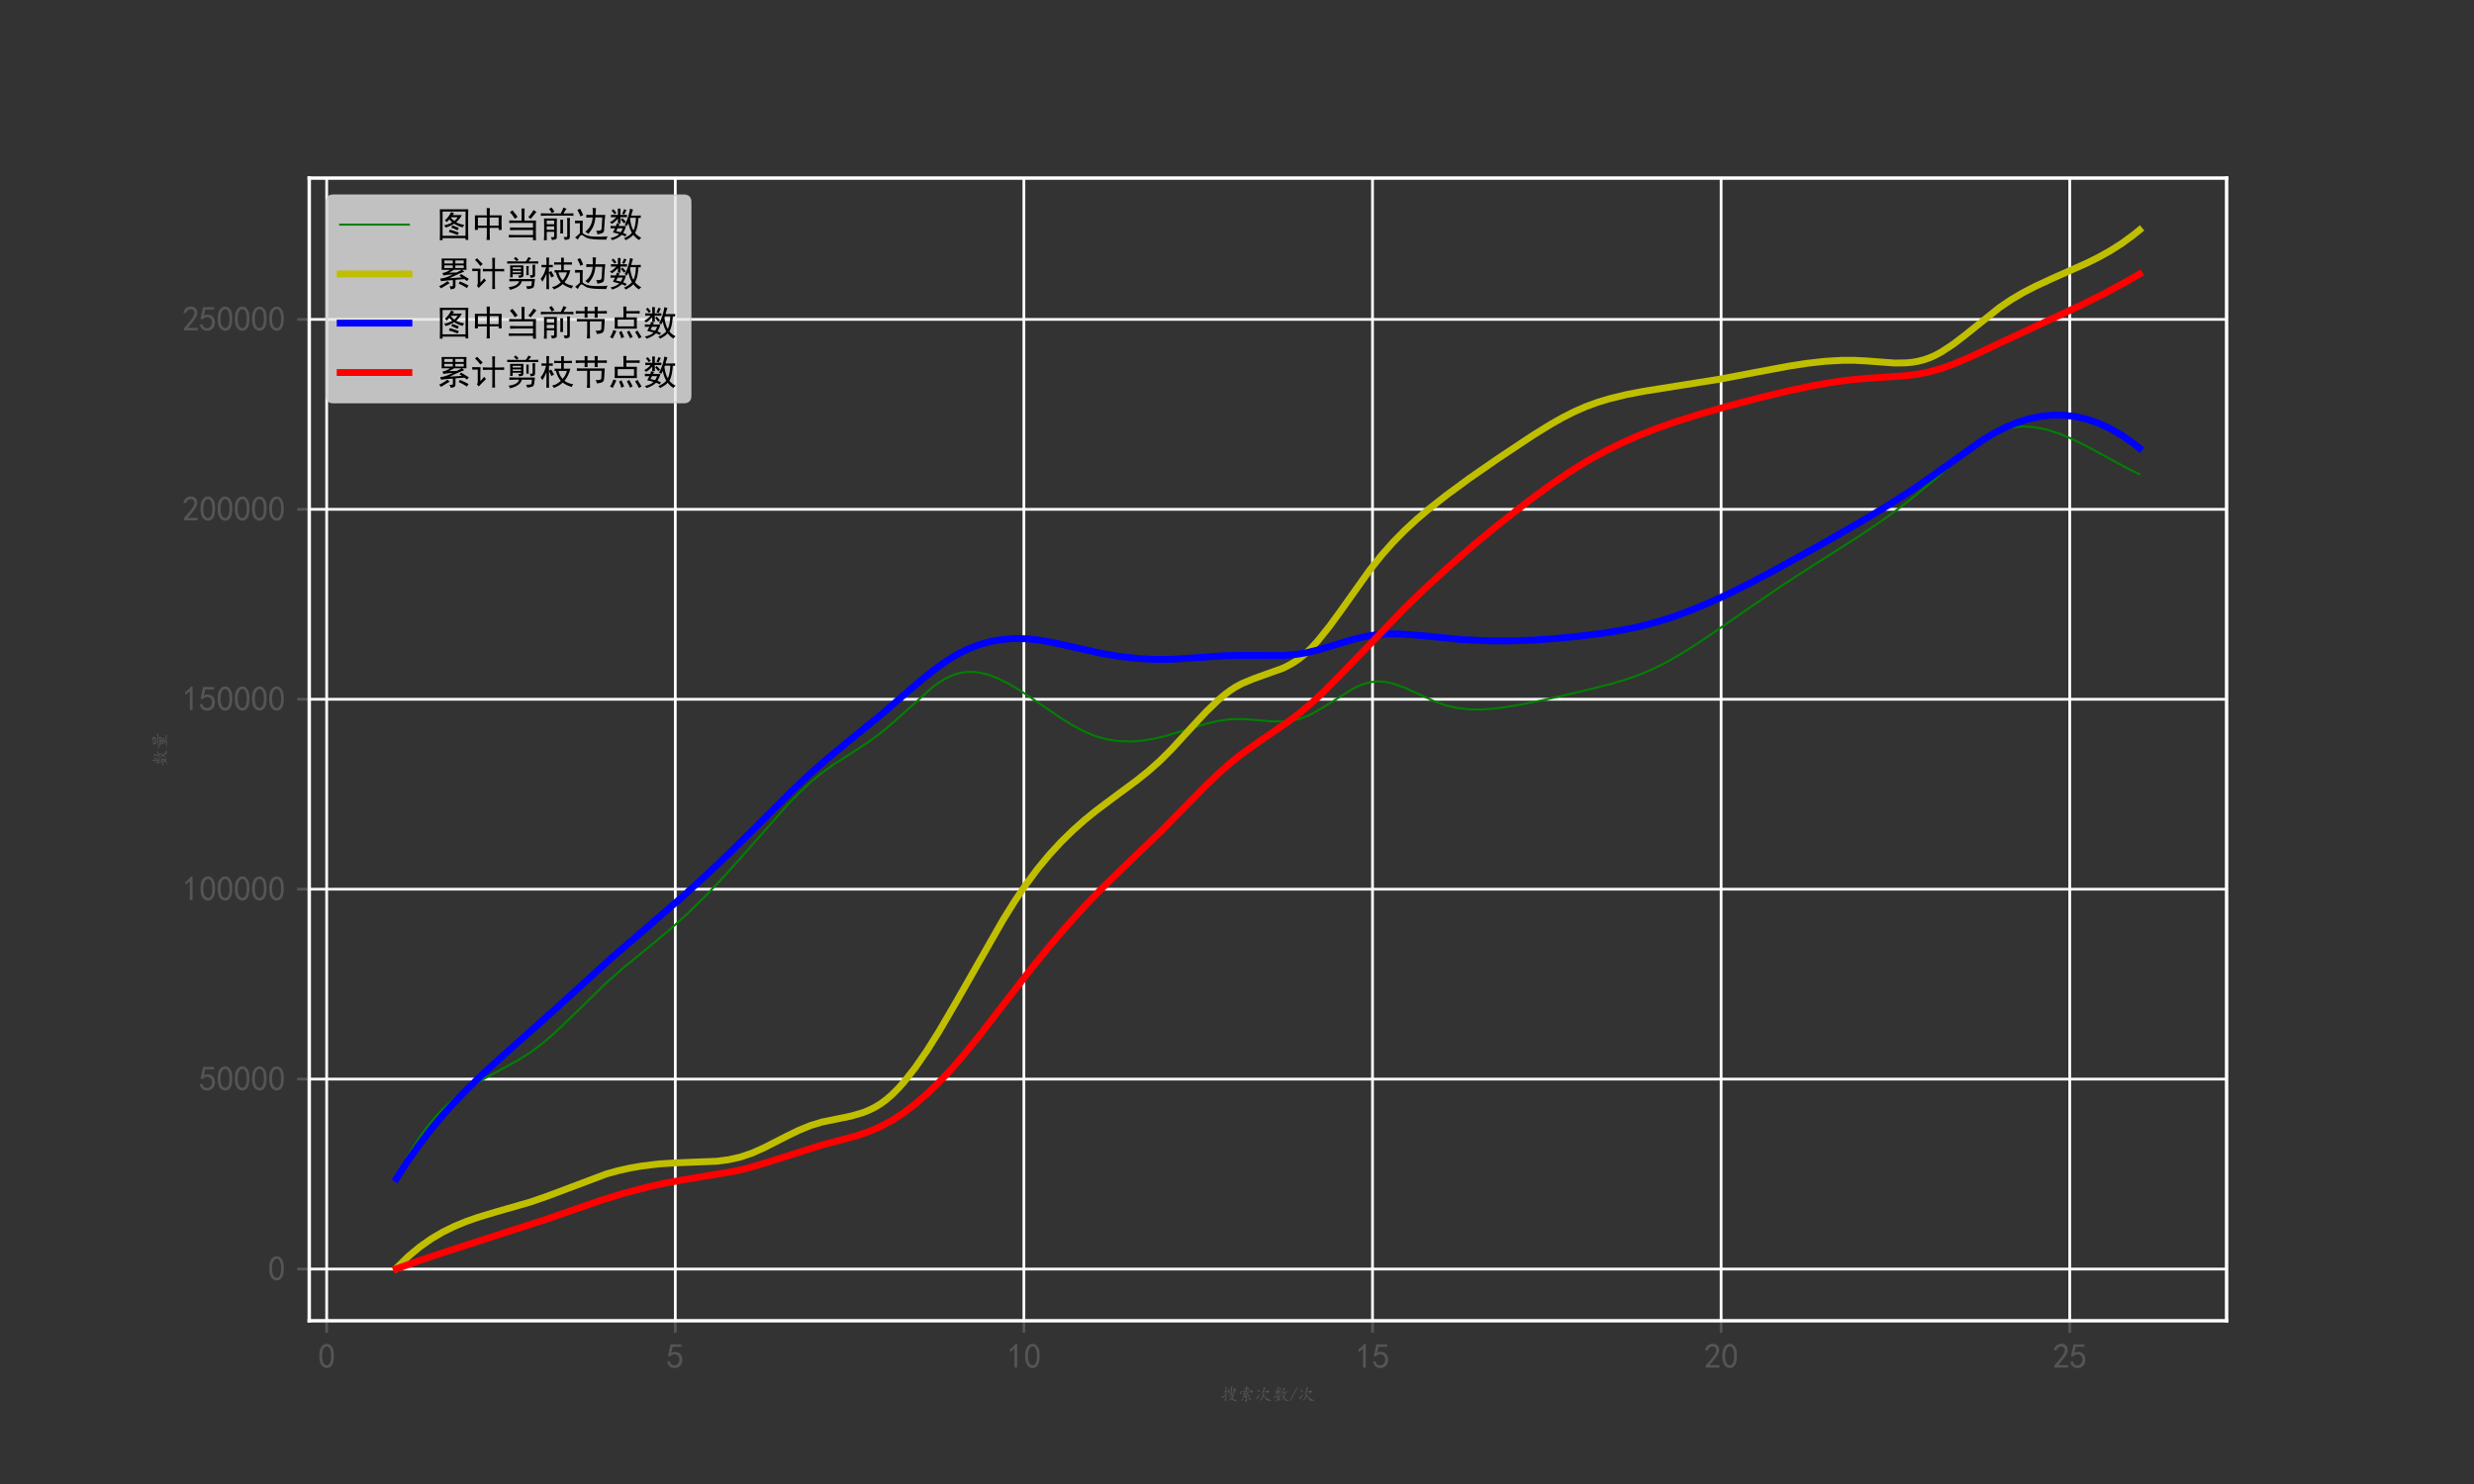 <?xml version="1.0" encoding="utf-8" standalone="no"?>
<!DOCTYPE svg PUBLIC "-//W3C//DTD SVG 1.1//EN"
  "http://www.w3.org/Graphics/SVG/1.1/DTD/svg11.dtd">
<svg xmlns:xlink="http://www.w3.org/1999/xlink" width="720pt" height="432pt" viewBox="0 0 720 432" xmlns="http://www.w3.org/2000/svg" version="1.1">
 <rect x="0" y="0" width="720" height="432" fill="#333333" stroke="none"/>
 <defs>
  <style type="text/css">*{stroke-linejoin: round; stroke-linecap: butt}</style>
 </defs>
 <g id="figure_1">
  <g id="patch_1">
   <path d="M 0 432 
L 720 432 
L 720 0 
L 0 0 
L 0 432 
z
" style="fill: none"/>
  </g>
  <g id="axes_1">
   <g id="patch_2">
    <path d="M 90 384.48 
L 648 384.48 
L 648 51.84 
L 90 51.84 
L 90 384.48 
z
" style="fill: none"/>
   </g>
   <g id="matplotlib.axis_1">
    <g id="xtick_1">
     <g id="line2d_1">
      <path d="M 95.073 384.48 
L 95.073 51.84 
" clip-path="url(#p1715dabed9)" style="fill: none; stroke: #ffffff; stroke-width: 0.8; stroke-linecap: square"/>
     </g>
     <g id="line2d_2">
      <defs>
       <path id="m442ea30251" d="M 0 0 
L 0 3.5 
" style="stroke: #555555; stroke-width: 0.8"/>
      </defs>
      <g>
       <use xlink:href="#m442ea30251" x="95.073" y="384.48" style="fill: #555555; stroke: #555555; stroke-width: 0.8"/>
      </g>
     </g>
     <g id="text_1">
      <!-- 0 -->
      <g style="fill: #555555" transform="translate(92.573 398.355) scale(0.1 -0.1)">
       <defs>
        <path id="SimHei-30" d="M 225 2537 
Q 250 3200 412 3587 
Q 575 3975 875 4225 
Q 1175 4475 1612 4475 
Q 2050 4475 2375 4112 
Q 2700 3750 2800 3200 
Q 2900 2650 2862 1937 
Q 2825 1225 2612 775 
Q 2400 325 1975 150 
Q 1550 -25 1125 187 
Q 700 400 525 750 
Q 350 1100 275 1487 
Q 200 1875 225 2537 
z
M 750 2687 
Q 675 2000 800 1462 
Q 925 925 1212 700 
Q 1500 475 1800 612 
Q 2100 750 2237 1162 
Q 2375 1575 2375 2062 
Q 2375 2550 2337 2950 
Q 2300 3350 2112 3675 
Q 1925 4000 1612 4012 
Q 1300 4025 1062 3700 
Q 825 3375 750 2687 
z
" transform="scale(0.016)"/>
       </defs>
       <use xlink:href="#SimHei-30"/>
      </g>
     </g>
    </g>
    <g id="xtick_2">
     <g id="line2d_3">
      <path d="M 196.527 384.48 
L 196.527 51.84 
" clip-path="url(#p1715dabed9)" style="fill: none; stroke: #ffffff; stroke-width: 0.8; stroke-linecap: square"/>
     </g>
     <g id="line2d_4">
      <g>
       <use xlink:href="#m442ea30251" x="196.527" y="384.48" style="fill: #555555; stroke: #555555; stroke-width: 0.8"/>
      </g>
     </g>
     <g id="text_2">
      <!-- 5 -->
      <g style="fill: #555555" transform="translate(194.027 398.355) scale(0.1 -0.1)">
       <defs>
        <path id="SimHei-35" d="M 550 1325 
Q 725 650 1150 575 
Q 1575 500 1837 662 
Q 2100 825 2212 1087 
Q 2325 1350 2312 1675 
Q 2300 2000 2137 2225 
Q 1975 2450 1725 2525 
Q 1475 2600 1162 2525 
Q 850 2450 650 2175 
L 225 2225 
Q 275 2375 700 4375 
L 2675 4375 
L 2675 3925 
L 1075 3925 
Q 950 3250 825 2850 
Q 1200 3025 1525 3012 
Q 1850 3000 2150 2862 
Q 2450 2725 2587 2487 
Q 2725 2250 2787 2012 
Q 2850 1775 2837 1500 
Q 2825 1225 2725 937 
Q 2625 650 2425 462 
Q 2225 275 1937 162 
Q 1650 50 1275 75 
Q 900 100 562 350 
Q 225 600 100 1200 
L 550 1325 
z
" transform="scale(0.016)"/>
       </defs>
       <use xlink:href="#SimHei-35"/>
      </g>
     </g>
    </g>
    <g id="xtick_3">
     <g id="line2d_5">
      <path d="M 297.982 384.48 
L 297.982 51.84 
" clip-path="url(#p1715dabed9)" style="fill: none; stroke: #ffffff; stroke-width: 0.8; stroke-linecap: square"/>
     </g>
     <g id="line2d_6">
      <g>
       <use xlink:href="#m442ea30251" x="297.982" y="384.48" style="fill: #555555; stroke: #555555; stroke-width: 0.8"/>
      </g>
     </g>
     <g id="text_3">
      <!-- 10 -->
      <g style="fill: #555555" transform="translate(292.982 398.355) scale(0.1 -0.1)">
       <defs>
        <path id="SimHei-31" d="M 1400 3600 
Q 1075 3275 575 2975 
L 575 3450 
Q 1200 3875 1600 4450 
L 1900 4450 
L 1900 150 
L 1400 150 
L 1400 3600 
z
" transform="scale(0.016)"/>
       </defs>
       <use xlink:href="#SimHei-31"/>
       <use xlink:href="#SimHei-30" x="50"/>
      </g>
     </g>
    </g>
    <g id="xtick_4">
     <g id="line2d_7">
      <path d="M 399.436 384.48 
L 399.436 51.84 
" clip-path="url(#p1715dabed9)" style="fill: none; stroke: #ffffff; stroke-width: 0.8; stroke-linecap: square"/>
     </g>
     <g id="line2d_8">
      <g>
       <use xlink:href="#m442ea30251" x="399.436" y="384.48" style="fill: #555555; stroke: #555555; stroke-width: 0.8"/>
      </g>
     </g>
     <g id="text_4">
      <!-- 15 -->
      <g style="fill: #555555" transform="translate(394.436 398.355) scale(0.1 -0.1)">
       <use xlink:href="#SimHei-31"/>
       <use xlink:href="#SimHei-35" x="50"/>
      </g>
     </g>
    </g>
    <g id="xtick_5">
     <g id="line2d_9">
      <path d="M 500.891 384.48 
L 500.891 51.84 
" clip-path="url(#p1715dabed9)" style="fill: none; stroke: #ffffff; stroke-width: 0.8; stroke-linecap: square"/>
     </g>
     <g id="line2d_10">
      <g>
       <use xlink:href="#m442ea30251" x="500.891" y="384.48" style="fill: #555555; stroke: #555555; stroke-width: 0.8"/>
      </g>
     </g>
     <g id="text_5">
      <!-- 20 -->
      <g style="fill: #555555" transform="translate(495.891 398.355) scale(0.1 -0.1)">
       <defs>
        <path id="SimHei-32" d="M 300 250 
Q 325 625 650 925 
Q 975 1225 1475 1862 
Q 1975 2500 2125 2850 
Q 2275 3200 2237 3450 
Q 2200 3700 2000 3862 
Q 1800 4025 1537 4000 
Q 1275 3975 1037 3800 
Q 800 3625 675 3275 
L 200 3350 
Q 400 3925 712 4187 
Q 1025 4450 1450 4475 
Q 1700 4500 1900 4462 
Q 2100 4425 2312 4287 
Q 2525 4150 2662 3875 
Q 2800 3600 2762 3212 
Q 2725 2825 2375 2287 
Q 2025 1750 1025 600 
L 2825 600 
L 2825 150 
L 300 150 
L 300 250 
z
" transform="scale(0.016)"/>
       </defs>
       <use xlink:href="#SimHei-32"/>
       <use xlink:href="#SimHei-30" x="50"/>
      </g>
     </g>
    </g>
    <g id="xtick_6">
     <g id="line2d_11">
      <path d="M 602.345 384.48 
L 602.345 51.84 
" clip-path="url(#p1715dabed9)" style="fill: none; stroke: #ffffff; stroke-width: 0.8; stroke-linecap: square"/>
     </g>
     <g id="line2d_12">
      <g>
       <use xlink:href="#m442ea30251" x="602.345" y="384.48" style="fill: #555555; stroke: #555555; stroke-width: 0.8"/>
      </g>
     </g>
     <g id="text_6">
      <!-- 25 -->
      <g style="fill: #555555" transform="translate(597.345 398.355) scale(0.1 -0.1)">
       <use xlink:href="#SimHei-32"/>
       <use xlink:href="#SimHei-35" x="50"/>
      </g>
     </g>
    </g>
    <g id="text_7">
     <!-- 搜索次数/次 -->
     <g style="fill: #555555" transform="translate(355.25 407.648) scale(0.05 -0.05)">
      <defs>
       <path id="KaiTi-641c" d="M 4100 2750 
Q 4450 2800 4800 2900 
Q 4900 3150 4925 3300 
Q 4625 3275 4475 3275 
Q 4350 3275 4312 3350 
Q 4275 3425 4450 3475 
Q 4625 3525 4975 3600 
Q 5000 3775 5025 3887 
Q 5050 4000 4875 3962 
Q 4700 3925 4587 3912 
Q 4475 3900 4362 3987 
Q 4250 4075 4400 4075 
Q 4550 4075 4787 4187 
Q 5025 4300 5087 4312 
Q 5150 4325 5450 4125 
Q 5750 3925 5650 3875 
Q 5550 3825 5387 3512 
Q 5225 3200 5087 2812 
Q 4950 2425 4800 2675 
Q 4675 2650 4100 2550 
L 4100 2050 
Q 4325 2100 4412 2187 
Q 4500 2275 4737 2125 
Q 4975 1975 4925 1900 
Q 4875 1825 4775 1687 
Q 4675 1550 4587 1287 
Q 4500 1025 4300 700 
Q 4675 375 5125 200 
Q 5575 25 5887 -12 
Q 6200 -50 6050 -112 
Q 5900 -175 5412 -225 
Q 4925 -275 4762 -150 
Q 4600 -25 4050 475 
Q 3650 150 3262 50 
Q 2875 -50 2587 -37 
Q 2300 -25 2587 50 
Q 2875 125 3212 275 
Q 3550 425 3850 700 
Q 3700 875 3462 1075 
Q 3225 1275 3062 1362 
Q 2900 1450 3050 1500 
Q 3200 1550 3400 1387 
Q 3600 1225 4025 900 
Q 4200 1125 4287 1425 
Q 4375 1725 4362 1800 
Q 4350 1875 3987 1800 
Q 3625 1725 3437 1700 
Q 3250 1675 3037 1775 
Q 2825 1875 3112 1887 
Q 3400 1900 3850 2000 
L 3850 2475 
Q 3700 2450 3200 2375 
Q 3100 2075 3000 2400 
Q 2900 2725 2800 3062 
Q 2700 3400 2587 3550 
Q 2475 3700 2612 3737 
Q 2750 3775 2875 3775 
Q 3000 3825 3137 3962 
Q 3275 4100 3312 4250 
Q 3350 4400 3462 4375 
Q 3575 4350 3737 4200 
Q 3900 4050 3650 3962 
Q 3400 3875 3000 3675 
L 3050 3150 
Q 3275 3225 3375 3287 
Q 3475 3350 3587 3225 
Q 3700 3100 3500 3062 
Q 3300 3025 3100 2975 
L 3150 2575 
Q 3525 2625 3850 2700 
L 3850 3900 
Q 3850 4700 3762 4887 
Q 3675 5075 3737 5112 
Q 3800 5150 4050 5037 
Q 4300 4925 4275 4862 
Q 4250 4800 4200 4600 
Q 4150 4400 4137 4000 
Q 4125 3600 4100 2750 
z
M 2075 3400 
Q 2525 3500 2475 3325 
Q 2425 3150 2075 3075 
L 2075 2250 
Q 2475 2500 2512 2475 
Q 2550 2450 2075 1975 
L 2075 525 
Q 2075 175 1962 -137 
Q 1850 -450 1737 -237 
Q 1625 -25 1350 200 
Q 1075 425 1337 350 
Q 1600 275 1675 337 
Q 1750 400 1775 762 
Q 1800 1125 1800 1775 
Q 975 1225 812 1012 
Q 650 800 450 1000 
Q 250 1200 275 1237 
Q 300 1275 475 1325 
Q 650 1375 962 1562 
Q 1275 1750 1800 2075 
L 1800 3000 
Q 1550 2950 1375 2925 
Q 1200 2900 1000 3000 
Q 800 3100 1012 3125 
Q 1225 3150 1800 3325 
Q 1825 3900 1800 4262 
Q 1775 4625 1712 4762 
Q 1650 4900 1637 4962 
Q 1625 5025 1812 4975 
Q 2000 4925 2137 4850 
Q 2275 4775 2175 4587 
Q 2075 4400 2075 3400 
z
" transform="scale(0.016)"/>
       <path id="KaiTi-7d22" d="M 3325 4350 
Q 3475 4375 3775 4450 
Q 4075 4525 4212 4437 
Q 4350 4350 4087 4250 
Q 3825 4150 3275 4050 
L 3200 3450 
Q 3775 3525 4125 3587 
Q 4475 3650 4625 3700 
Q 4775 3750 5125 3537 
Q 5475 3325 5587 3100 
Q 5700 2875 5487 2912 
Q 5275 2950 4975 2900 
Q 4675 2850 4487 2800 
Q 4300 2750 4612 3050 
Q 4925 3350 4575 3375 
Q 4225 3400 2950 3225 
Q 3050 3025 2925 2950 
Q 2800 2875 2587 2650 
Q 2375 2425 2375 2375 
Q 2375 2350 3100 2425 
Q 3450 2825 3475 2962 
Q 3500 3100 3775 2912 
Q 4050 2725 3900 2637 
Q 3750 2550 3575 2437 
Q 3400 2325 2525 1525 
Q 2750 1550 3750 1750 
Q 3400 2150 3662 2100 
Q 3925 2050 4162 1862 
Q 4400 1675 4325 1462 
Q 4250 1250 4100 1362 
Q 3950 1475 3850 1600 
Q 3225 1475 3075 1425 
Q 3325 1250 3300 1187 
Q 3275 1125 3275 875 
Q 3275 625 3300 212 
Q 3325 -200 3162 -487 
Q 3000 -775 2862 -525 
Q 2725 -275 2562 -100 
Q 2400 75 2412 125 
Q 2425 175 2687 62 
Q 2950 -50 2975 100 
Q 3000 250 2975 587 
Q 2950 925 2937 1062 
Q 2925 1200 2800 1350 
Q 2400 1225 2237 1112 
Q 2075 1000 2000 1062 
Q 1925 1125 1837 1287 
Q 1750 1450 2062 1525 
Q 2375 1600 2975 2250 
Q 2325 2125 2212 2037 
Q 2100 1950 2025 2050 
Q 1950 2150 1900 2250 
Q 1850 2350 2100 2512 
Q 2350 2675 2625 3175 
Q 2375 3150 2012 3100 
Q 1650 3050 1275 3050 
Q 1225 2700 1087 2412 
Q 950 2125 837 2362 
Q 725 2600 825 2712 
Q 925 2825 987 3000 
Q 1050 3175 1087 3362 
Q 1125 3550 1275 3225 
Q 1550 3225 2950 3425 
L 2975 4000 
Q 2725 3950 2575 3950 
Q 2425 3950 2262 4050 
Q 2100 4150 2275 4162 
Q 2450 4175 3000 4275 
L 3000 4650 
Q 3000 4925 2925 5050 
Q 2850 5175 2925 5187 
Q 3000 5200 3250 5100 
Q 3500 5000 3425 4887 
Q 3350 4775 3325 4350 
z
M 3975 650 
Q 3725 925 3687 987 
Q 3650 1050 4075 925 
Q 4500 800 4687 537 
Q 4875 275 4775 75 
Q 4675 -125 4450 125 
Q 4225 375 3975 650 
z
M 1675 600 
Q 1775 775 1850 850 
Q 1925 925 1912 575 
Q 1900 225 1675 -12 
Q 1450 -250 1337 -100 
Q 1225 50 1412 250 
Q 1600 450 1675 600 
z
" transform="scale(0.016)"/>
       <path id="KaiTi-6b21" d="M 3250 1925 
Q 3725 1325 4175 912 
Q 4625 500 4987 375 
Q 5350 250 5737 150 
Q 6125 50 5975 -25 
Q 5825 -100 5150 -150 
Q 4475 -200 4212 162 
Q 3950 525 3175 1725 
Q 2975 900 2612 512 
Q 2250 125 1637 -37 
Q 1025 -200 1500 25 
Q 1975 250 2287 625 
Q 2600 1000 2712 1350 
Q 2825 1700 2862 1950 
Q 2900 2200 2812 2337 
Q 2725 2475 2900 2450 
Q 3075 2425 3225 2350 
Q 3375 2275 3312 2200 
Q 3250 2125 3250 1925 
z
M 3050 3100 
Q 3400 3125 3775 3250 
Q 4150 3375 4337 3487 
Q 4525 3600 4737 3525 
Q 4950 3450 5162 3275 
Q 5375 3100 5025 3000 
Q 4675 2900 4325 2575 
Q 3975 2250 4112 2525 
Q 4250 2800 4300 2950 
Q 4350 3100 4187 3087 
Q 4025 3075 3625 2962 
Q 3225 2850 3000 2975 
Q 2700 2525 2425 2350 
Q 2150 2175 2425 2562 
Q 2700 2950 2950 3675 
Q 3200 4400 3112 4662 
Q 3025 4925 3225 4862 
Q 3425 4800 3587 4675 
Q 3750 4550 3662 4450 
Q 3575 4350 3437 4000 
Q 3300 3650 3050 3100 
z
M 1725 2225 
Q 2050 2600 1875 2237 
Q 1700 1875 1437 1475 
Q 1175 1075 987 650 
Q 800 225 587 600 
Q 375 975 512 1012 
Q 650 1050 1025 1450 
Q 1400 1850 1725 2225 
z
M 1100 3425 
Q 950 3625 862 3775 
Q 775 3925 1162 3812 
Q 1550 3700 1662 3462 
Q 1775 3225 1700 3050 
Q 1625 2875 1437 3050 
Q 1250 3225 1100 3425 
z
" transform="scale(0.016)"/>
       <path id="KaiTi-6570" d="M 4100 1300 
Q 4275 1625 4312 1987 
Q 4350 2350 4325 2725 
Q 4125 2700 3875 2725 
Q 3575 2375 3325 2225 
Q 3075 2075 3387 2462 
Q 3700 2850 3912 3487 
Q 4125 4125 4100 4275 
Q 4075 4425 4062 4537 
Q 4050 4650 4362 4487 
Q 4675 4325 4562 4175 
Q 4450 4025 4337 3712 
Q 4225 3400 3925 2850 
Q 4525 2975 4912 3162 
Q 5300 3350 5512 3212 
Q 5725 3075 5450 2975 
Q 5175 2875 4425 2725 
Q 4800 2600 4712 2350 
Q 4625 2100 4562 1775 
Q 4500 1450 4325 1025 
Q 4550 750 4837 512 
Q 5125 275 5437 150 
Q 5750 25 5975 -62 
Q 6200 -150 5737 -187 
Q 5275 -225 5037 -187 
Q 4800 -150 4687 25 
Q 4575 200 4125 800 
Q 3900 550 3675 400 
Q 3450 250 3175 175 
Q 2900 100 3162 262 
Q 3425 425 3625 625 
Q 3825 825 3975 1050 
Q 3800 1350 3637 1562 
Q 3475 1775 3362 1900 
Q 3250 2025 3387 2037 
Q 3525 2050 3612 1950 
Q 3700 1850 4100 1300 
z
M 2575 1600 
Q 2625 1750 2612 1862 
Q 2600 1975 2750 1875 
Q 2900 1775 2962 1700 
Q 3025 1625 2962 1500 
Q 2900 1375 2800 1112 
Q 2700 850 2525 550 
Q 2700 425 2837 300 
Q 2975 175 2925 -62 
Q 2875 -300 2712 -100 
Q 2550 100 2325 275 
Q 1925 -25 1587 -150 
Q 1250 -275 912 -300 
Q 575 -325 850 -212 
Q 1125 -100 1450 50 
Q 1775 200 2050 475 
Q 1750 700 1637 750 
Q 1525 800 1587 900 
Q 1650 1000 1700 1250 
Q 1050 1175 862 1062 
Q 675 950 425 1150 
Q 175 1350 500 1337 
Q 825 1325 1775 1475 
Q 1850 1800 1800 1987 
Q 1750 2175 2025 2037 
Q 2300 1900 2250 1825 
Q 2200 1750 2075 1525 
L 2575 1600 
z
M 2875 3425 
Q 3125 3475 3225 3387 
Q 3325 3300 3100 3225 
Q 2875 3150 2350 3075 
L 2350 2875 
Q 2775 2825 2975 2687 
Q 3175 2550 3112 2350 
Q 3050 2150 2812 2412 
Q 2575 2675 2350 2800 
Q 2350 2500 2300 2287 
Q 2250 2075 2137 2262 
Q 2025 2450 2062 2600 
Q 2100 2750 2075 2950 
Q 1475 2175 975 1937 
Q 475 1700 762 1925 
Q 1050 2150 1362 2475 
Q 1675 2800 1800 3050 
Q 1450 2925 1312 2900 
Q 1175 2875 975 3012 
Q 775 3150 1050 3137 
Q 1325 3125 2100 3275 
L 2100 4175 
Q 2100 4700 2012 4837 
Q 1925 4975 1987 4987 
Q 2050 5000 2300 4887 
Q 2550 4775 2462 4625 
Q 2375 4475 2375 3325 
L 2875 3425 
z
M 2250 675 
Q 2450 925 2575 1425 
L 2000 1325 
Q 1825 925 1837 875 
Q 1850 825 1937 800 
Q 2025 775 2250 675 
z
M 3250 4275 
Q 3450 4150 3300 4087 
Q 3150 4025 2762 3737 
Q 2375 3450 2600 3737 
Q 2825 4025 2900 4237 
Q 2975 4450 3025 4425 
Q 3075 4400 3250 4275 
z
M 1550 3600 
Q 1350 3875 1287 4000 
Q 1225 4125 1537 4050 
Q 1850 3975 1812 3662 
Q 1775 3350 1550 3600 
z
" transform="scale(0.016)"/>
       <path id="KaiTi-2f" d="M 3000 4550 
L 350 -175 
L 100 -25 
L 2750 4700 
L 3000 4550 
z
" transform="scale(0.016)"/>
      </defs>
      <use xlink:href="#KaiTi-641c"/>
      <use xlink:href="#KaiTi-7d22" x="100"/>
      <use xlink:href="#KaiTi-6b21" x="200"/>
      <use xlink:href="#KaiTi-6570" x="300"/>
      <use xlink:href="#KaiTi-2f" x="400"/>
      <use xlink:href="#KaiTi-6b21" x="450"/>
     </g>
    </g>
   </g>
   <g id="matplotlib.axis_2">
    <g id="ytick_1">
     <g id="line2d_13">
      <path d="M 90 369.427 
L 648 369.427 
" clip-path="url(#p1715dabed9)" style="fill: none; stroke: #ffffff; stroke-width: 0.8; stroke-linecap: square"/>
     </g>
     <g id="line2d_14">
      <defs>
       <path id="m66c7d3a581" d="M 0 0 
L -3.5 0 
" style="stroke: #555555; stroke-width: 0.8"/>
      </defs>
      <g>
       <use xlink:href="#m66c7d3a581" x="90" y="369.427" style="fill: #555555; stroke: #555555; stroke-width: 0.8"/>
      </g>
     </g>
     <g id="text_8">
      <!-- 0 -->
      <g style="fill: #555555" transform="translate(78 372.865) scale(0.1 -0.1)">
       <use xlink:href="#SimHei-30"/>
      </g>
     </g>
    </g>
    <g id="ytick_2">
     <g id="line2d_15">
      <path d="M 90 314.137 
L 648 314.137 
" clip-path="url(#p1715dabed9)" style="fill: none; stroke: #ffffff; stroke-width: 0.8; stroke-linecap: square"/>
     </g>
     <g id="line2d_16">
      <g>
       <use xlink:href="#m66c7d3a581" x="90" y="314.137" style="fill: #555555; stroke: #555555; stroke-width: 0.8"/>
      </g>
     </g>
     <g id="text_9">
      <!-- 50000 -->
      <g style="fill: #555555" transform="translate(58 317.574) scale(0.1 -0.1)">
       <use xlink:href="#SimHei-35"/>
       <use xlink:href="#SimHei-30" x="50"/>
       <use xlink:href="#SimHei-30" x="100"/>
       <use xlink:href="#SimHei-30" x="150"/>
       <use xlink:href="#SimHei-30" x="200"/>
      </g>
     </g>
    </g>
    <g id="ytick_3">
     <g id="line2d_17">
      <path d="M 90 258.846 
L 648 258.846 
" clip-path="url(#p1715dabed9)" style="fill: none; stroke: #ffffff; stroke-width: 0.8; stroke-linecap: square"/>
     </g>
     <g id="line2d_18">
      <g>
       <use xlink:href="#m66c7d3a581" x="90" y="258.846" style="fill: #555555; stroke: #555555; stroke-width: 0.8"/>
      </g>
     </g>
     <g id="text_10">
      <!-- 100000 -->
      <g style="fill: #555555" transform="translate(53 262.284) scale(0.1 -0.1)">
       <use xlink:href="#SimHei-31"/>
       <use xlink:href="#SimHei-30" x="50"/>
       <use xlink:href="#SimHei-30" x="100"/>
       <use xlink:href="#SimHei-30" x="150"/>
       <use xlink:href="#SimHei-30" x="200"/>
       <use xlink:href="#SimHei-30" x="250"/>
      </g>
     </g>
    </g>
    <g id="ytick_4">
     <g id="line2d_19">
      <path d="M 90 203.556 
L 648 203.556 
" clip-path="url(#p1715dabed9)" style="fill: none; stroke: #ffffff; stroke-width: 0.8; stroke-linecap: square"/>
     </g>
     <g id="line2d_20">
      <g>
       <use xlink:href="#m66c7d3a581" x="90" y="203.556" style="fill: #555555; stroke: #555555; stroke-width: 0.8"/>
      </g>
     </g>
     <g id="text_11">
      <!-- 150000 -->
      <g style="fill: #555555" transform="translate(53 206.993) scale(0.1 -0.1)">
       <use xlink:href="#SimHei-31"/>
       <use xlink:href="#SimHei-35" x="50"/>
       <use xlink:href="#SimHei-30" x="100"/>
       <use xlink:href="#SimHei-30" x="150"/>
       <use xlink:href="#SimHei-30" x="200"/>
       <use xlink:href="#SimHei-30" x="250"/>
      </g>
     </g>
    </g>
    <g id="ytick_5">
     <g id="line2d_21">
      <path d="M 90 148.265 
L 648 148.265 
" clip-path="url(#p1715dabed9)" style="fill: none; stroke: #ffffff; stroke-width: 0.8; stroke-linecap: square"/>
     </g>
     <g id="line2d_22">
      <g>
       <use xlink:href="#m66c7d3a581" x="90" y="148.265" style="fill: #555555; stroke: #555555; stroke-width: 0.8"/>
      </g>
     </g>
     <g id="text_12">
      <!-- 200000 -->
      <g style="fill: #555555" transform="translate(53 151.702) scale(0.1 -0.1)">
       <use xlink:href="#SimHei-32"/>
       <use xlink:href="#SimHei-30" x="50"/>
       <use xlink:href="#SimHei-30" x="100"/>
       <use xlink:href="#SimHei-30" x="150"/>
       <use xlink:href="#SimHei-30" x="200"/>
       <use xlink:href="#SimHei-30" x="250"/>
      </g>
     </g>
    </g>
    <g id="ytick_6">
     <g id="line2d_23">
      <path d="M 90 92.974 
L 648 92.974 
" clip-path="url(#p1715dabed9)" style="fill: none; stroke: #ffffff; stroke-width: 0.8; stroke-linecap: square"/>
     </g>
     <g id="line2d_24">
      <g>
       <use xlink:href="#m66c7d3a581" x="90" y="92.974" style="fill: #555555; stroke: #555555; stroke-width: 0.8"/>
      </g>
     </g>
     <g id="text_13">
      <!-- 250000 -->
      <g style="fill: #555555" transform="translate(53 96.412) scale(0.1 -0.1)">
       <use xlink:href="#SimHei-32"/>
       <use xlink:href="#SimHei-35" x="50"/>
       <use xlink:href="#SimHei-30" x="100"/>
       <use xlink:href="#SimHei-30" x="150"/>
       <use xlink:href="#SimHei-30" x="200"/>
       <use xlink:href="#SimHei-30" x="250"/>
      </g>
     </g>
    </g>
    <g id="text_14">
     <!-- 数量 -->
     <g style="fill: #555555" transform="translate(48.375 223.16) rotate(-90) scale(0.05 -0.05)">
      <defs>
       <path id="KaiTi-91cf" d="M 3175 825 
L 3775 925 
Q 4075 975 4225 837 
Q 4375 700 4037 650 
Q 3700 600 3175 550 
L 3150 75 
Q 4425 175 4712 200 
Q 5000 225 5225 87 
Q 5450 -50 5437 -137 
Q 5425 -225 4962 -187 
Q 4500 -150 4025 -162 
Q 3550 -175 3225 -200 
Q 2900 -225 2325 -287 
Q 1750 -350 1512 -375 
Q 1275 -400 1050 -262 
Q 825 -125 1075 -125 
Q 1325 -125 1800 -87 
Q 2275 -50 2900 50 
L 2900 525 
Q 2425 475 2250 450 
Q 2075 425 1887 562 
Q 1700 700 2000 712 
Q 2300 725 2900 800 
L 2900 1225 
Q 2625 1200 2300 1150 
Q 2175 950 2087 1112 
Q 2000 1275 1900 1675 
Q 1800 2075 1650 2275 
Q 1500 2475 1650 2475 
Q 1825 2475 1962 2437 
Q 2100 2400 2887 2487 
Q 3675 2575 3837 2675 
Q 4000 2775 4237 2650 
Q 4475 2525 4600 2412 
Q 4725 2300 4587 2162 
Q 4450 2025 4300 1737 
Q 4150 1450 4037 1275 
Q 3925 1100 3850 1325 
Q 3550 1275 3200 1225 
L 3175 825 
z
M 2550 3450 
Q 2450 3200 2312 3512 
Q 2175 3825 2050 4137 
Q 1925 4450 1825 4600 
Q 1725 4750 1825 4762 
Q 1925 4775 2125 4737 
Q 2325 4700 3037 4800 
Q 3750 4900 3875 4975 
Q 4000 5050 4187 4975 
Q 4375 4900 4562 4775 
Q 4750 4650 4625 4537 
Q 4500 4425 4362 4187 
Q 4225 3950 4025 3637 
Q 3825 3325 3750 3575 
L 2550 3450 
z
M 475 2700 
Q 225 2875 475 2887 
Q 725 2900 1137 2925 
Q 1550 2950 2287 3025 
Q 3025 3100 3825 3162 
Q 4625 3225 5037 3300 
Q 5450 3375 5675 3262 
Q 5900 3150 5925 3050 
Q 5950 2950 5525 2975 
Q 5100 3000 4562 2975 
Q 4025 2950 3387 2887 
Q 2750 2825 2150 2762 
Q 1550 2700 1150 2612 
Q 750 2525 475 2700 
z
M 2400 4175 
Q 2800 4225 3062 4325 
Q 3325 4425 3475 4300 
Q 3625 4175 3212 4100 
Q 2800 4025 2450 4000 
L 2525 3600 
Q 3375 3750 3750 3775 
Q 3875 4175 3900 4412 
Q 3925 4650 3875 4700 
Q 3825 4750 3325 4700 
Q 2825 4650 2325 4550 
L 2400 4175 
z
M 3200 2050 
Q 3325 2075 3475 2100 
Q 3625 2125 3687 2012 
Q 3750 1900 3562 1850 
Q 3375 1800 3200 1800 
L 3200 1450 
Q 3375 1475 3500 1487 
Q 3625 1500 3875 1500 
Q 4025 2050 4025 2225 
Q 4025 2400 3950 2437 
Q 3875 2475 3125 2375 
Q 3275 2250 3200 2050 
z
M 2900 1750 
Q 2550 1700 2412 1787 
Q 2275 1875 2425 1900 
Q 2575 1925 2850 2000 
Q 2850 2150 2825 2325 
L 2125 2250 
Q 2175 1800 2300 1350 
L 2900 1425 
L 2900 1750 
z
" transform="scale(0.016)"/>
      </defs>
      <use xlink:href="#KaiTi-6570"/>
      <use xlink:href="#KaiTi-91cf" x="100"/>
     </g>
    </g>
   </g>
   <g id="line2d_25">
    <path d="M 115.364 342.973 
L 117.06 339.566 
L 118.757 336.445 
L 120.453 333.594 
L 122.15 330.995 
L 123.846 328.63 
L 125.543 326.482 
L 127.24 324.535 
L 128.936 322.769 
L 132.329 319.716 
L 135.722 317.183 
L 139.116 315.033 
L 144.205 312.218 
L 150.991 308.504 
L 154.385 306.35 
L 157.778 303.82 
L 161.171 300.909 
L 166.261 296.07 
L 176.44 286.112 
L 181.53 281.649 
L 190.012 274.716 
L 195.102 270.462 
L 200.192 265.858 
L 205.282 260.856 
L 210.371 255.512 
L 215.461 249.878 
L 229.033 234.446 
L 232.427 230.939 
L 235.82 227.756 
L 239.213 224.979 
L 242.606 222.557 
L 249.392 218.195 
L 252.785 215.957 
L 256.178 213.485 
L 259.572 210.645 
L 271.448 199.995 
L 273.144 198.773 
L 274.841 197.713 
L 276.537 196.845 
L 278.234 196.199 
L 279.93 195.786 
L 281.627 195.592 
L 283.324 195.602 
L 285.02 195.798 
L 286.717 196.164 
L 288.413 196.685 
L 290.11 197.342 
L 293.503 199.004 
L 296.896 201.019 
L 301.986 204.419 
L 308.772 209.046 
L 312.165 211.145 
L 315.558 212.949 
L 318.951 214.347 
L 322.344 215.269 
L 325.738 215.751 
L 329.131 215.839 
L 332.524 215.581 
L 335.917 215.025 
L 339.31 214.217 
L 344.4 212.691 
L 351.186 210.64 
L 354.579 209.858 
L 357.972 209.386 
L 361.365 209.314 
L 364.759 209.537 
L 369.848 209.971 
L 373.241 210.023 
L 374.938 209.9 
L 376.635 209.642 
L 378.331 209.225 
L 380.028 208.622 
L 381.724 207.842 
L 385.117 205.897 
L 393.6 200.582 
L 395.297 199.746 
L 396.993 199.076 
L 398.69 198.61 
L 400.386 198.383 
L 402.083 198.396 
L 403.78 198.617 
L 405.476 199.016 
L 408.869 200.217 
L 413.959 202.552 
L 417.352 204.092 
L 420.745 205.324 
L 424.138 206.106 
L 427.531 206.489 
L 430.925 206.539 
L 434.318 206.325 
L 437.711 205.914 
L 442.801 205.072 
L 449.587 203.704 
L 459.766 201.359 
L 468.249 199.26 
L 473.339 197.753 
L 476.732 196.56 
L 480.125 195.167 
L 483.518 193.541 
L 486.911 191.701 
L 492.001 188.621 
L 497.091 185.269 
L 508.967 177.053 
L 519.146 170.096 
L 527.629 164.615 
L 541.201 155.977 
L 547.988 151.355 
L 553.077 147.641 
L 558.167 143.655 
L 563.257 139.35 
L 571.739 131.988 
L 575.133 129.379 
L 578.526 127.176 
L 580.222 126.273 
L 581.919 125.526 
L 583.615 124.948 
L 585.312 124.537 
L 587.009 124.283 
L 588.705 124.175 
L 590.402 124.206 
L 592.098 124.363 
L 595.491 125.024 
L 598.884 126.08 
L 602.278 127.454 
L 605.671 129.07 
L 610.76 131.776 
L 619.243 136.4 
L 622.636 138.065 
L 622.636 138.065 
" clip-path="url(#p1715dabed9)" style="fill: none; stroke: #008000; stroke-width: 0.6; stroke-linecap: square"/>
   </g>
   <g id="line2d_26">
    <path d="M 115.364 369.161 
L 118.757 365.82 
L 122.15 362.99 
L 125.543 360.61 
L 128.936 358.619 
L 132.329 356.956 
L 135.722 355.56 
L 139.116 354.37 
L 144.205 352.836 
L 154.385 349.917 
L 159.474 348.142 
L 176.44 341.754 
L 179.833 340.813 
L 183.226 340.051 
L 186.619 339.452 
L 191.709 338.833 
L 196.799 338.508 
L 208.675 338.041 
L 212.068 337.59 
L 215.461 336.83 
L 218.854 335.675 
L 222.247 334.174 
L 229.033 330.721 
L 232.427 329.067 
L 235.82 327.661 
L 239.213 326.635 
L 244.303 325.594 
L 247.696 324.891 
L 251.089 323.907 
L 252.785 323.235 
L 254.482 322.404 
L 256.178 321.385 
L 257.875 320.149 
L 259.572 318.681 
L 261.268 316.995 
L 262.965 315.107 
L 266.358 310.794 
L 269.751 305.873 
L 273.144 300.476 
L 278.234 291.777 
L 291.806 267.969 
L 295.199 262.502 
L 298.593 257.458 
L 301.986 252.907 
L 305.379 248.813 
L 308.772 245.128 
L 312.165 241.801 
L 315.558 238.783 
L 318.951 236.023 
L 324.041 232.211 
L 330.827 227.19 
L 334.22 224.462 
L 337.614 221.445 
L 341.007 218.052 
L 347.793 210.637 
L 351.186 207.028 
L 354.579 203.758 
L 356.276 202.315 
L 357.972 201.034 
L 359.669 199.94 
L 361.365 199.027 
L 364.759 197.599 
L 373.241 194.564 
L 374.938 193.744 
L 376.635 192.764 
L 378.331 191.586 
L 380.028 190.174 
L 381.724 188.524 
L 383.421 186.668 
L 386.814 182.463 
L 390.207 177.809 
L 398.69 165.871 
L 402.083 161.611 
L 405.476 157.79 
L 408.869 154.345 
L 412.262 151.211 
L 415.656 148.323 
L 420.745 144.31 
L 427.531 139.317 
L 436.014 133.444 
L 446.194 126.68 
L 451.283 123.531 
L 454.676 121.611 
L 458.07 119.884 
L 461.463 118.391 
L 464.856 117.144 
L 468.249 116.108 
L 473.339 114.868 
L 478.428 113.891 
L 488.608 112.267 
L 500.484 110.374 
L 510.663 108.441 
L 520.843 106.542 
L 525.932 105.762 
L 531.022 105.187 
L 536.112 104.891 
L 539.505 104.884 
L 542.898 105.053 
L 551.381 105.686 
L 554.774 105.632 
L 556.47 105.463 
L 558.167 105.174 
L 559.863 104.747 
L 561.56 104.162 
L 563.257 103.405 
L 564.953 102.489 
L 568.346 100.27 
L 571.739 97.685 
L 581.919 89.524 
L 585.312 87.231 
L 588.705 85.234 
L 592.098 83.465 
L 597.188 81.098 
L 607.367 76.573 
L 610.76 74.884 
L 614.154 72.994 
L 617.547 70.838 
L 620.94 68.35 
L 622.636 66.96 
L 622.636 66.96 
" clip-path="url(#p1715dabed9)" style="fill: none; stroke: #bfbf00; stroke-width: 2; stroke-linecap: square"/>
   </g>
   <g id="line2d_27">
    <path d="M 115.364 343.091 
L 118.757 337.867 
L 122.15 333.073 
L 125.543 328.663 
L 128.936 324.593 
L 132.329 320.816 
L 135.722 317.287 
L 140.812 312.358 
L 147.598 306.227 
L 161.171 294.146 
L 178.137 278.707 
L 188.316 269.961 
L 198.495 261.145 
L 205.282 254.981 
L 212.068 248.559 
L 220.551 240.172 
L 230.73 230.012 
L 235.82 225.202 
L 240.909 220.731 
L 247.696 215.158 
L 256.178 208.25 
L 262.965 202.385 
L 268.054 198.014 
L 271.448 195.285 
L 274.841 192.813 
L 278.234 190.688 
L 281.627 188.975 
L 285.02 187.66 
L 288.413 186.723 
L 291.806 186.142 
L 295.199 185.893 
L 298.593 185.955 
L 301.986 186.294 
L 305.379 186.848 
L 310.469 187.937 
L 320.648 190.231 
L 325.738 191.087 
L 330.827 191.672 
L 335.917 191.955 
L 341.007 191.913 
L 346.096 191.611 
L 356.276 190.885 
L 361.365 190.788 
L 373.241 190.835 
L 376.635 190.575 
L 380.028 190.05 
L 383.421 189.245 
L 388.51 187.736 
L 393.6 186.203 
L 396.993 185.357 
L 400.386 184.782 
L 403.78 184.529 
L 407.173 184.54 
L 412.262 184.896 
L 425.835 186.223 
L 432.621 186.539 
L 439.407 186.579 
L 446.194 186.346 
L 452.98 185.872 
L 459.766 185.196 
L 466.552 184.338 
L 471.642 183.517 
L 476.732 182.483 
L 481.822 181.18 
L 486.911 179.579 
L 492.001 177.706 
L 497.091 175.594 
L 502.18 173.276 
L 508.967 169.924 
L 517.449 165.438 
L 531.022 157.93 
L 541.201 152.075 
L 549.684 146.969 
L 556.47 142.611 
L 561.56 139.112 
L 576.829 128.227 
L 580.222 126.176 
L 583.615 124.421 
L 587.009 123.005 
L 590.402 121.936 
L 593.795 121.221 
L 597.188 120.868 
L 600.581 120.884 
L 603.974 121.275 
L 607.367 122.049 
L 610.76 123.213 
L 614.154 124.774 
L 617.547 126.739 
L 620.94 129.115 
L 622.636 130.459 
L 622.636 130.459 
" clip-path="url(#p1715dabed9)" style="fill: none; stroke: #0000ff; stroke-width: 2; stroke-linecap: square"/>
   </g>
   <g id="line2d_28">
    <path d="M 115.364 369.36 
L 122.15 366.916 
L 130.633 364.099 
L 159.474 354.779 
L 174.743 349.468 
L 181.53 347.383 
L 188.316 345.589 
L 193.406 344.454 
L 198.495 343.514 
L 213.764 340.959 
L 217.157 340.165 
L 222.247 338.693 
L 239.213 333.313 
L 249.392 330.6 
L 252.785 329.436 
L 256.178 327.989 
L 259.572 326.173 
L 262.965 323.965 
L 266.358 321.384 
L 269.751 318.449 
L 273.144 315.181 
L 276.537 311.6 
L 279.93 307.729 
L 285.02 301.489 
L 291.806 292.713 
L 300.289 281.759 
L 305.379 275.503 
L 310.469 269.547 
L 315.558 263.919 
L 320.648 258.644 
L 327.434 252.036 
L 337.614 242.247 
L 344.4 235.336 
L 351.186 228.446 
L 354.579 225.201 
L 357.972 222.195 
L 361.365 219.491 
L 366.455 215.872 
L 374.938 210.068 
L 378.331 207.497 
L 381.724 204.628 
L 385.117 201.473 
L 390.207 196.357 
L 408.869 176.968 
L 415.656 170.429 
L 422.442 164.232 
L 429.228 158.363 
L 436.014 152.777 
L 444.497 146.121 
L 451.283 141.119 
L 456.373 137.645 
L 461.463 134.474 
L 466.552 131.637 
L 471.642 129.107 
L 476.732 126.852 
L 481.822 124.837 
L 486.911 123.027 
L 493.697 120.862 
L 502.18 118.419 
L 512.36 115.72 
L 520.843 113.697 
L 527.629 112.273 
L 532.718 111.371 
L 537.808 110.658 
L 542.898 110.176 
L 554.774 109.365 
L 558.167 108.911 
L 561.56 108.23 
L 564.953 107.27 
L 568.346 106.062 
L 573.436 103.911 
L 581.919 99.894 
L 593.795 94.377 
L 605.671 88.82 
L 612.457 85.426 
L 619.243 81.752 
L 622.636 79.78 
L 622.636 79.78 
" clip-path="url(#p1715dabed9)" style="fill: none; stroke: #ff0000; stroke-width: 2; stroke-linecap: square"/>
   </g>
   <g id="patch_3">
    <path d="M 90 384.48 
L 90 51.84 
" style="fill: none; stroke: #ffffff; stroke-linejoin: miter; stroke-linecap: square"/>
   </g>
   <g id="patch_4">
    <path d="M 648 384.48 
L 648 51.84 
" style="fill: none; stroke: #ffffff; stroke-linejoin: miter; stroke-linecap: square"/>
   </g>
   <g id="patch_5">
    <path d="M 90 384.48 
L 648 384.48 
" style="fill: none; stroke: #ffffff; stroke-linejoin: miter; stroke-linecap: square"/>
   </g>
   <g id="patch_6">
    <path d="M 90 51.84 
L 648 51.84 
" style="fill: none; stroke: #ffffff; stroke-linejoin: miter; stroke-linecap: square"/>
   </g>
   <g id="legend_1">
    <g id="patch_7">
     <path d="M 97 117.184 
L 199 117.184 
Q 201 117.184 201 115.184 
L 201 58.84 
Q 201 56.84 199 56.84 
L 97 56.84 
Q 95 56.84 95 58.84 
L 95 115.184 
Q 95 117.184 97 117.184 
z
" style="fill: #e5e5e5; opacity: 0.8; stroke: #cccccc; stroke-width: 0.5; stroke-linejoin: miter"/>
    </g>
    <g id="line2d_29">
     <path d="M 99 65.387 
L 109 65.387 
L 119 65.387 
" style="fill: none; stroke: #008000; stroke-width: 0.6; stroke-linecap: square"/>
    </g>
    <g id="text_15">
     <!-- 图中当前边数 -->
     <g transform="translate(127 68.887) scale(0.1 -0.1)">
      <defs>
       <path id="SimHei-56fe" d="M 5800 4975 
Q 5775 4350 5775 3600 
L 5775 925 
Q 5775 150 5800 -600 
L 5300 -600 
L 5300 -275 
L 1125 -275 
L 1125 -650 
L 625 -650 
Q 650 125 650 950 
L 650 3600 
Q 650 4325 625 4975 
L 5800 4975 
z
M 5300 150 
L 5300 4575 
L 1125 4575 
L 1125 150 
L 5300 150 
z
M 3225 4250 
Q 3075 4100 2950 3925 
L 4625 3925 
Q 4525 3700 4300 3375 
Q 4075 3050 3600 2600 
Q 4350 2225 5075 2150 
Q 4900 1925 4775 1675 
Q 3850 1950 3225 2350 
Q 2500 1875 1675 1650 
Q 1600 1875 1400 2075 
Q 2200 2200 2875 2600 
Q 2525 2925 2375 3150 
Q 2150 2900 1900 2650 
Q 1725 2850 1525 2950 
Q 1950 3300 2250 3737 
Q 2550 4175 2675 4475 
Q 2925 4350 3225 4250 
z
M 2450 1275 
Q 3550 950 4100 725 
Q 3975 525 3850 300 
Q 2825 725 2275 850 
Q 2375 1050 2450 1275 
z
M 2925 2050 
Q 3775 1700 4075 1600 
Q 3950 1400 3850 1150 
Q 3000 1550 2700 1650 
Q 2825 1825 2925 2050 
z
M 2625 3450 
Q 3000 3025 3275 2850 
Q 3600 3100 3875 3525 
L 2675 3525 
L 2625 3450 
z
" transform="scale(0.016)"/>
       <path id="SimHei-4e2d" d="M 3475 5200 
Q 3450 4500 3450 3875 
L 5625 3875 
Q 5600 3375 5600 2500 
Q 5600 1650 5625 1225 
L 5075 1225 
L 5075 1600 
L 3450 1600 
L 3450 525 
Q 3450 225 3475 -600 
L 2875 -600 
Q 2925 -150 2925 450 
L 2925 1600 
L 1300 1600 
L 1300 1225 
L 750 1225 
Q 775 1600 775 2500 
Q 775 3425 750 3875 
L 2925 3875 
Q 2925 4550 2900 5200 
L 3475 5200 
z
M 5075 2000 
L 5075 3475 
L 3450 3475 
L 3450 2000 
L 5075 2000 
z
M 2925 2000 
L 2925 3475 
L 1300 3475 
L 1300 2000 
L 2925 2000 
z
" transform="scale(0.016)"/>
       <path id="SimHei-5f53" d="M 3550 5125 
Q 3525 4825 3525 4275 
L 3525 2925 
L 5625 2925 
Q 5600 2425 5600 2100 
L 5600 175 
Q 5600 -150 5625 -650 
L 5075 -650 
L 5075 -125 
L 1675 -125 
Q 1150 -125 675 -150 
L 675 325 
Q 1150 300 1675 300 
L 5075 300 
L 5075 1200 
L 2000 1200 
Q 1425 1200 900 1175 
L 900 1675 
Q 1425 1650 2000 1650 
L 5075 1650 
L 5075 2500 
L 1700 2500 
Q 1250 2500 750 2475 
L 750 2950 
Q 1250 2925 1700 2925 
L 3000 2925 
L 3000 4275 
Q 3000 4725 2975 5125 
L 3550 5125 
z
M 5700 4500 
Q 5525 4300 5287 4000 
Q 5050 3700 4650 3225 
Q 4450 3400 4225 3575 
Q 4725 4050 5175 4850 
Q 5425 4650 5700 4500 
z
M 1325 4800 
Q 1875 4175 2275 3600 
Q 2025 3450 1775 3250 
Q 1375 3925 875 4450 
Q 1150 4625 1325 4800 
z
" transform="scale(0.016)"/>
       <path id="SimHei-524d" d="M 2075 -100 
Q 2400 -100 2537 -87 
Q 2675 -75 2675 100 
L 2675 875 
L 1325 875 
L 1325 -650 
L 800 -650 
Q 850 -200 850 350 
L 850 2350 
Q 850 2850 825 3300 
L 3175 3300 
Q 3150 2875 3150 2375 
L 3150 -150 
Q 3150 -400 2950 -475 
Q 2750 -550 2275 -625 
Q 2200 -350 2075 -100 
z
M 4950 5075 
Q 4825 4975 4687 4750 
Q 4550 4525 4375 4225 
L 5400 4225 
Q 5750 4225 6175 4250 
L 6175 3775 
Q 5775 3825 5300 3825 
L 1350 3825 
Q 700 3825 250 3775 
L 250 4250 
Q 775 4225 1350 4225 
L 3875 4225 
Q 4300 5025 4350 5300 
Q 4625 5150 4950 5075 
z
M 4375 -75 
Q 4825 -100 4937 -75 
Q 5050 -50 5050 150 
L 5050 2750 
Q 5050 3050 5025 3400 
L 5550 3400 
Q 5525 3075 5525 2750 
L 5525 -25 
Q 5525 -350 5362 -450 
Q 5200 -550 4600 -600 
Q 4550 -275 4375 -75 
z
M 3775 575 
Q 3800 950 3800 1225 
L 3800 2375 
Q 3800 2775 3775 3075 
L 4300 3075 
Q 4275 2775 4275 2375 
L 4275 1250 
Q 4275 875 4300 575 
L 3775 575 
z
M 2675 2250 
L 2675 2925 
L 1325 2925 
L 1325 2250 
L 2675 2250 
z
M 2675 1250 
L 2675 1875 
L 1325 1875 
L 1325 1250 
L 2675 1250 
z
M 2225 4300 
Q 2125 4575 1750 5050 
Q 2025 5175 2200 5300 
Q 2550 4850 2725 4550 
Q 2500 4450 2225 4300 
z
" transform="scale(0.016)"/>
       <path id="SimHei-8fb9" d="M 3450 3950 
Q 3450 4750 3425 5250 
Q 3800 5175 4050 5175 
Q 3975 4825 3950 3950 
L 5725 3950 
Q 5650 3525 5625 3100 
L 5500 1150 
Q 5475 725 5062 612 
Q 4650 500 4300 400 
Q 4275 725 4050 1050 
Q 4650 1075 4837 1137 
Q 5025 1200 5050 1450 
L 5175 3500 
L 3925 3500 
Q 3825 2500 3525 1837 
Q 3225 1175 2625 500 
Q 2400 725 2075 900 
Q 2625 1275 2987 1937 
Q 3350 2600 3425 3500 
Q 2825 3500 2275 3450 
L 2275 3975 
Q 2725 3950 3450 3950 
z
M 1625 2900 
Q 1600 2475 1600 2125 
L 1600 675 
Q 2225 50 3775 0 
Q 5325 -50 6200 50 
Q 5950 -150 5925 -550 
Q 5125 -550 4350 -525 
Q 3575 -500 2925 -387 
Q 2275 -275 1850 75 
Q 1425 425 1187 175 
Q 950 -75 725 -550 
Q 500 -325 225 -150 
Q 875 350 1100 625 
L 1100 2450 
Q 650 2450 225 2425 
L 225 2925 
Q 725 2900 1150 2900 
L 1625 2900 
z
M 1150 5075 
Q 1600 4200 1700 3900 
Q 1450 3825 1175 3675 
Q 1150 3925 650 4875 
Q 925 4975 1150 5075 
z
" transform="scale(0.016)"/>
       <path id="SimHei-6570" d="M 4525 4925 
Q 4475 4800 4400 4587 
Q 4325 4375 4175 3825 
L 5325 3825 
Q 5575 3825 5925 3850 
L 5925 3400 
Q 5650 3425 5500 3425 
Q 5500 3025 5362 2162 
Q 5225 1300 4875 675 
Q 5125 375 5437 137 
Q 5750 -100 6025 -200 
Q 5725 -425 5625 -625 
Q 5325 -450 5075 -225 
Q 4825 0 4575 325 
Q 4300 25 3987 -187 
Q 3675 -400 3200 -650 
Q 3075 -425 2850 -300 
Q 3225 -150 3650 125 
Q 4075 400 4300 675 
Q 4125 1025 3962 1425 
Q 3800 1825 3675 2475 
Q 3600 2275 3425 1950 
Q 3250 2050 3000 2150 
Q 3400 2850 3650 3675 
Q 3900 4500 3975 5100 
Q 4275 4975 4525 4925 
z
M 2100 2250 
Q 2000 2150 1875 1925 
L 3250 1925 
Q 3100 1300 2725 675 
Q 3125 525 3350 400 
Q 3225 225 3125 25 
Q 2900 175 2450 325 
Q 1950 -225 725 -650 
Q 600 -375 400 -275 
Q 1575 0 2000 475 
Q 1300 650 850 775 
Q 1000 1000 1250 1525 
Q 1000 1525 425 1500 
L 425 1950 
Q 900 1925 1400 1925 
Q 1500 2150 1550 2425 
Q 1825 2325 2100 2250 
z
M 1775 3950 
Q 1775 4550 1750 5100 
L 2250 5100 
Q 2225 4575 2225 3950 
Q 3075 3950 3425 3975 
L 3425 3525 
Q 3075 3550 2225 3550 
Q 2225 2825 2250 2425 
L 1750 2425 
Q 1775 2775 1775 3300 
Q 1650 3100 1300 2787 
Q 950 2475 650 2300 
Q 525 2525 275 2625 
Q 500 2700 875 2975 
Q 1250 3250 1450 3550 
Q 950 3550 500 3525 
L 500 3975 
Q 925 3950 1775 3950 
z
M 3975 3175 
Q 4200 1700 4600 1125 
Q 4850 1700 4937 2287 
Q 5025 2875 5050 3425 
L 4075 3425 
L 3975 3175 
z
M 1450 1000 
Q 1750 925 2275 800 
Q 2475 1050 2650 1525 
L 1725 1525 
Q 1600 1275 1450 1000 
z
M 3325 4825 
Q 3200 4625 3125 4450 
Q 3050 4275 2925 4025 
Q 2725 4125 2525 4175 
Q 2725 4500 2900 5000 
Q 3150 4875 3325 4825 
z
M 2575 3375 
Q 2900 3050 3200 2725 
Q 3050 2600 2875 2425 
Q 2525 2850 2300 3100 
Q 2450 3225 2575 3375 
z
M 925 5000 
Q 1275 4650 1500 4300 
L 1125 4075 
Q 950 4425 600 4725 
Q 825 4875 925 5000 
z
" transform="scale(0.016)"/>
      </defs>
      <use xlink:href="#SimHei-56fe"/>
      <use xlink:href="#SimHei-4e2d" x="100"/>
      <use xlink:href="#SimHei-5f53" x="200"/>
      <use xlink:href="#SimHei-524d" x="300"/>
      <use xlink:href="#SimHei-8fb9" x="400"/>
      <use xlink:href="#SimHei-6570" x="500"/>
     </g>
    </g>
    <g id="line2d_30">
     <path d="M 99 79.762 
L 109 79.762 
L 119 79.762 
" style="fill: none; stroke: #bfbf00; stroke-width: 2; stroke-linecap: square"/>
    </g>
    <g id="text_16">
     <!-- 累计剪枝边数 -->
     <g transform="translate(127 83.262) scale(0.1 -0.1)">
      <defs>
       <path id="SimHei-7d2f" d="M 5475 5000 
Q 5450 4600 5450 3975 
Q 5450 3350 5475 2950 
L 4675 2950 
Q 4850 2775 5075 2600 
Q 4800 2525 4237 2275 
Q 3675 2025 3262 1837 
Q 2850 1650 2400 1425 
Q 3850 1525 4650 1575 
Q 4425 1725 4200 1850 
Q 4375 2000 4500 2175 
Q 5125 1800 5900 1300 
Q 5750 1125 5575 900 
Q 5375 1075 5100 1250 
Q 4250 1175 3475 1125 
L 3475 50 
Q 3475 -350 3212 -462 
Q 2950 -575 2600 -600 
Q 2575 -375 2375 -50 
Q 2800 -75 2900 -25 
Q 3000 25 3000 125 
L 3000 1075 
Q 2400 1050 1987 1012 
Q 1575 975 850 875 
Q 775 1125 700 1350 
Q 1150 1400 1575 1512 
Q 2000 1625 3025 2125 
Q 1775 2025 1250 1925 
Q 1200 2200 1100 2375 
Q 1325 2375 1737 2537 
Q 2150 2700 2475 2950 
L 950 2950 
Q 975 3375 975 3975 
Q 975 4600 950 5000 
L 5475 5000 
z
M 2425 525 
Q 2200 400 1762 137 
Q 1325 -125 850 -425 
Q 700 -225 500 -25 
Q 850 125 1250 362 
Q 1650 600 2025 900 
Q 2150 725 2425 525 
z
M 2975 4100 
L 2975 4650 
L 1450 4650 
L 1450 4100 
L 2975 4100 
z
M 4975 4100 
L 4975 4650 
L 3450 4650 
L 3450 4100 
L 4975 4100 
z
M 4275 850 
Q 4750 650 5050 500 
L 5850 100 
Q 5675 -125 5575 -375 
Q 5150 -100 4775 100 
Q 4400 300 4050 450 
Q 4200 675 4275 850 
z
M 2975 3275 
L 2975 3750 
L 1450 3750 
L 1450 3275 
L 2975 3275 
z
M 4975 3275 
L 4975 3750 
L 3450 3750 
L 3450 3275 
L 4975 3275 
z
M 3700 2475 
Q 4200 2700 4575 2950 
L 3225 2950 
Q 2900 2750 2300 2425 
Q 3075 2450 3700 2475 
z
" transform="scale(0.016)"/>
       <path id="SimHei-8ba1" d="M 3925 3100 
L 3925 4350 
Q 3925 4850 3900 5125 
L 4425 5125 
Q 4400 4800 4400 4550 
L 4400 3100 
L 5425 3100 
Q 5725 3100 6075 3125 
L 6075 2650 
Q 5700 2675 5450 2675 
L 4400 2675 
L 4400 175 
Q 4400 -125 4425 -550 
L 3900 -550 
Q 3925 -125 3925 150 
L 3925 2675 
L 2950 2675 
Q 2575 2675 2200 2650 
L 2200 3125 
Q 2575 3100 2900 3100 
L 3925 3100 
z
M 1775 3150 
Q 1750 2675 1750 2150 
L 1750 625 
Q 2175 1050 2425 1400 
Q 2575 1200 2775 1000 
L 2075 300 
Q 1750 -25 1450 -350 
Q 1275 -125 1125 50 
Q 1300 250 1275 650 
L 1275 2725 
Q 600 2725 275 2700 
L 275 3175 
Q 675 3150 825 3150 
L 1775 3150 
z
M 1150 5050 
Q 1475 4725 2175 4000 
Q 1950 3800 1750 3625 
Q 1425 4100 775 4750 
Q 950 4875 1150 5050 
z
" transform="scale(0.016)"/>
       <path id="SimHei-526a" d="M 2400 1900 
Q 2700 1900 2800 1925 
Q 2900 1950 2900 2025 
L 2900 2150 
L 1375 2150 
L 1375 1575 
L 900 1575 
Q 925 1825 925 2150 
L 925 3100 
Q 925 3450 900 3750 
L 3325 3750 
L 3325 2050 
Q 3350 1675 3125 1600 
Q 2900 1525 2550 1475 
Q 2500 1675 2400 1900 
z
M 4050 -575 
Q 3950 -275 3825 -50 
Q 4625 -25 4712 37 
Q 4800 100 4825 350 
L 4875 875 
L 3050 875 
Q 2875 350 2575 87 
Q 2275 -175 1900 -350 
Q 1525 -525 900 -700 
Q 825 -450 625 -225 
Q 1375 -125 1887 125 
Q 2400 375 2550 875 
L 1850 875 
Q 1325 875 775 850 
L 775 1300 
Q 1325 1275 1875 1275 
L 5425 1275 
L 5300 225 
Q 5250 -175 5075 -312 
Q 4900 -450 4050 -575 
z
M 4525 4800 
Q 4400 4675 4250 4475 
L 4800 4475 
Q 5450 4475 6025 4500 
L 6025 4075 
Q 5450 4100 4800 4100 
L 2175 4100 
Q 1450 4100 375 4075 
L 375 4500 
Q 1450 4475 2150 4475 
L 3750 4475 
Q 3900 4675 4037 4887 
Q 4175 5100 4250 5275 
Q 4475 5150 4750 5025 
L 4525 4800 
z
M 5475 3875 
Q 5450 3625 5450 3150 
L 5450 2000 
Q 5450 1650 5200 1587 
Q 4950 1525 4650 1475 
Q 4600 1700 4500 1950 
Q 4775 1950 4900 1975 
Q 5025 2000 5000 2175 
L 5000 3150 
Q 5000 3525 4975 3875 
L 5475 3875 
z
M 4300 3625 
Q 4275 3400 4275 3150 
L 4275 2400 
Q 4275 2225 4300 1975 
L 3850 1975 
Q 3875 2225 3875 2425 
L 3875 3175 
Q 3875 3425 3850 3625 
L 4300 3625 
z
M 2900 3100 
L 2900 3400 
L 1375 3400 
L 1375 3100 
L 2900 3100 
z
M 2900 2475 
L 2900 2750 
L 1375 2750 
L 1375 2475 
L 2900 2475 
z
M 2450 4800 
Q 2275 4675 2125 4500 
Q 1925 4725 1600 5000 
Q 1800 5175 1900 5300 
Q 2375 4850 2450 4800 
z
" transform="scale(0.016)"/>
       <path id="SimHei-679d" d="M 2750 2900 
Q 3050 2875 3350 2875 
L 3950 2875 
L 3950 3900 
L 3225 3900 
Q 2950 3900 2675 3875 
L 2675 4325 
Q 2925 4300 3225 4300 
L 3950 4300 
Q 3950 4650 3925 5150 
L 4450 5150 
Q 4425 4900 4425 4300 
L 5325 4300 
Q 5600 4300 5900 4325 
L 5900 3875 
Q 5675 3900 5375 3900 
L 4425 3900 
L 4425 2875 
L 5625 2875 
Q 5525 2525 5425 2225 
Q 5325 1925 5175 1637 
Q 5025 1350 4875 1112 
Q 4725 875 4550 675 
Q 4850 425 5300 262 
Q 5750 100 6150 50 
Q 5925 -200 5875 -450 
Q 5250 -250 4887 -62 
Q 4525 125 4225 350 
Q 3850 0 3475 -212 
Q 3100 -425 2625 -625 
Q 2525 -375 2275 -200 
Q 2875 -75 3275 200 
Q 3675 475 3875 675 
Q 3250 1400 3000 2450 
L 2750 2450 
L 2750 2900 
z
M 2150 2725 
Q 2300 2475 2400 2262 
Q 2500 2050 2650 1800 
Q 2375 1675 2150 1550 
Q 2025 1875 1925 2075 
Q 1825 2275 1725 2450 
L 1725 475 
Q 1725 -25 1750 -575 
L 1250 -575 
Q 1275 0 1275 475 
L 1275 2225 
Q 1000 1500 525 775 
Q 400 1075 200 1325 
Q 325 1425 562 1800 
Q 800 2175 950 2587 
Q 1100 3000 1200 3425 
Q 800 3425 375 3400 
L 375 3850 
Q 800 3825 1275 3825 
L 1275 4450 
Q 1275 4825 1250 5175 
L 1750 5175 
Q 1725 4875 1725 4450 
L 1725 3825 
Q 2050 3825 2425 3850 
L 2425 3400 
Q 2050 3425 1725 3425 
L 1725 2500 
Q 1925 2600 2150 2725 
z
M 3450 2475 
Q 3700 1525 4225 1025 
Q 4750 1650 5000 2475 
L 3450 2475 
z
" transform="scale(0.016)"/>
      </defs>
      <use xlink:href="#SimHei-7d2f"/>
      <use xlink:href="#SimHei-8ba1" x="100"/>
      <use xlink:href="#SimHei-526a" x="200"/>
      <use xlink:href="#SimHei-679d" x="300"/>
      <use xlink:href="#SimHei-8fb9" x="400"/>
      <use xlink:href="#SimHei-6570" x="500"/>
     </g>
    </g>
    <g id="line2d_31">
     <path d="M 99 94.059 
L 109 94.059 
L 119 94.059 
" style="fill: none; stroke: #0000ff; stroke-width: 2; stroke-linecap: square"/>
    </g>
    <g id="text_17">
     <!-- 图中当前节点数 -->
     <g transform="translate(127 97.559) scale(0.1 -0.1)">
      <defs>
       <path id="SimHei-8282" d="M 4200 200 
Q 4150 500 3950 800 
Q 4450 800 4712 850 
Q 4975 900 5000 1150 
L 5050 2500 
L 2925 2500 
L 2925 325 
Q 2925 -125 2950 -600 
L 2375 -600 
Q 2425 -150 2425 325 
L 2425 2500 
L 1875 2500 
Q 1050 2500 550 2475 
L 550 2950 
Q 1075 2925 1625 2925 
L 5625 2925 
Q 5550 1875 5525 1225 
Q 5500 575 5150 412 
Q 4800 250 4200 200 
z
M 2475 3950 
Q 2475 3500 2500 3175 
L 1950 3175 
Q 1975 3550 1975 3950 
L 1125 3950 
Q 775 3950 350 3900 
L 350 4400 
Q 775 4375 1125 4375 
L 1975 4375 
Q 1975 4850 1950 5175 
L 2500 5175 
Q 2475 4850 2475 4375 
L 3800 4375 
Q 3800 4875 3775 5175 
L 4350 5175 
Q 4325 4875 4325 4375 
L 5125 4375 
Q 5600 4375 6000 4400 
L 6000 3925 
Q 5600 3950 5125 3950 
L 4325 3950 
Q 4325 3550 4350 3175 
L 3775 3175 
Q 3800 3575 3800 3950 
L 2475 3950 
z
" transform="scale(0.016)"/>
       <path id="SimHei-70b9" d="M 3325 5200 
Q 3300 4925 3300 4375 
L 4900 4375 
Q 5275 4375 5725 4400 
L 5725 3925 
Q 5300 3950 4900 3950 
L 3300 3950 
L 3300 3225 
L 5225 3225 
Q 5200 2700 5200 2150 
Q 5200 1625 5225 1175 
L 1175 1175 
Q 1200 1625 1200 2175 
Q 1200 2725 1175 3225 
L 2775 3225 
L 2775 4500 
Q 2775 4900 2750 5200 
L 3325 5200 
z
M 4700 1600 
L 4700 2800 
L 1725 2800 
L 1725 1600 
L 4700 1600 
z
M 1500 750 
Q 1025 -250 825 -625 
Q 625 -475 325 -375 
Q 650 50 950 925 
Q 1200 800 1500 750 
z
M 5325 850 
Q 5775 150 6075 -350 
Q 5925 -425 5575 -625 
Q 5375 -150 4900 575 
Q 5150 700 5325 850 
z
M 3975 -575 
Q 3775 -100 3400 575 
Q 3575 675 3825 825 
Q 4350 -75 4450 -325 
Q 4200 -450 3975 -575 
z
M 2375 -575 
Q 2350 -300 1975 550 
Q 2200 625 2425 775 
Q 2800 -75 2900 -350 
Q 2625 -450 2375 -575 
z
" transform="scale(0.016)"/>
      </defs>
      <use xlink:href="#SimHei-56fe"/>
      <use xlink:href="#SimHei-4e2d" x="100"/>
      <use xlink:href="#SimHei-5f53" x="200"/>
      <use xlink:href="#SimHei-524d" x="300"/>
      <use xlink:href="#SimHei-8282" x="400"/>
      <use xlink:href="#SimHei-70b9" x="500"/>
      <use xlink:href="#SimHei-6570" x="600"/>
     </g>
    </g>
    <g id="line2d_32">
     <path d="M 99 108.434 
L 109 108.434 
L 119 108.434 
" style="fill: none; stroke: #ff0000; stroke-width: 2; stroke-linecap: square"/>
    </g>
    <g id="text_18">
     <!-- 累计剪枝节点数 -->
     <g transform="translate(127 111.934) scale(0.1 -0.1)">
      <use xlink:href="#SimHei-7d2f"/>
      <use xlink:href="#SimHei-8ba1" x="100"/>
      <use xlink:href="#SimHei-526a" x="200"/>
      <use xlink:href="#SimHei-679d" x="300"/>
      <use xlink:href="#SimHei-8282" x="400"/>
      <use xlink:href="#SimHei-70b9" x="500"/>
      <use xlink:href="#SimHei-6570" x="600"/>
     </g>
    </g>
   </g>
  </g>
 </g>
 <defs>
  <clipPath id="p1715dabed9">
   <rect x="90" y="51.84" width="558" height="332.64"/>
  </clipPath>
 </defs>
</svg>
